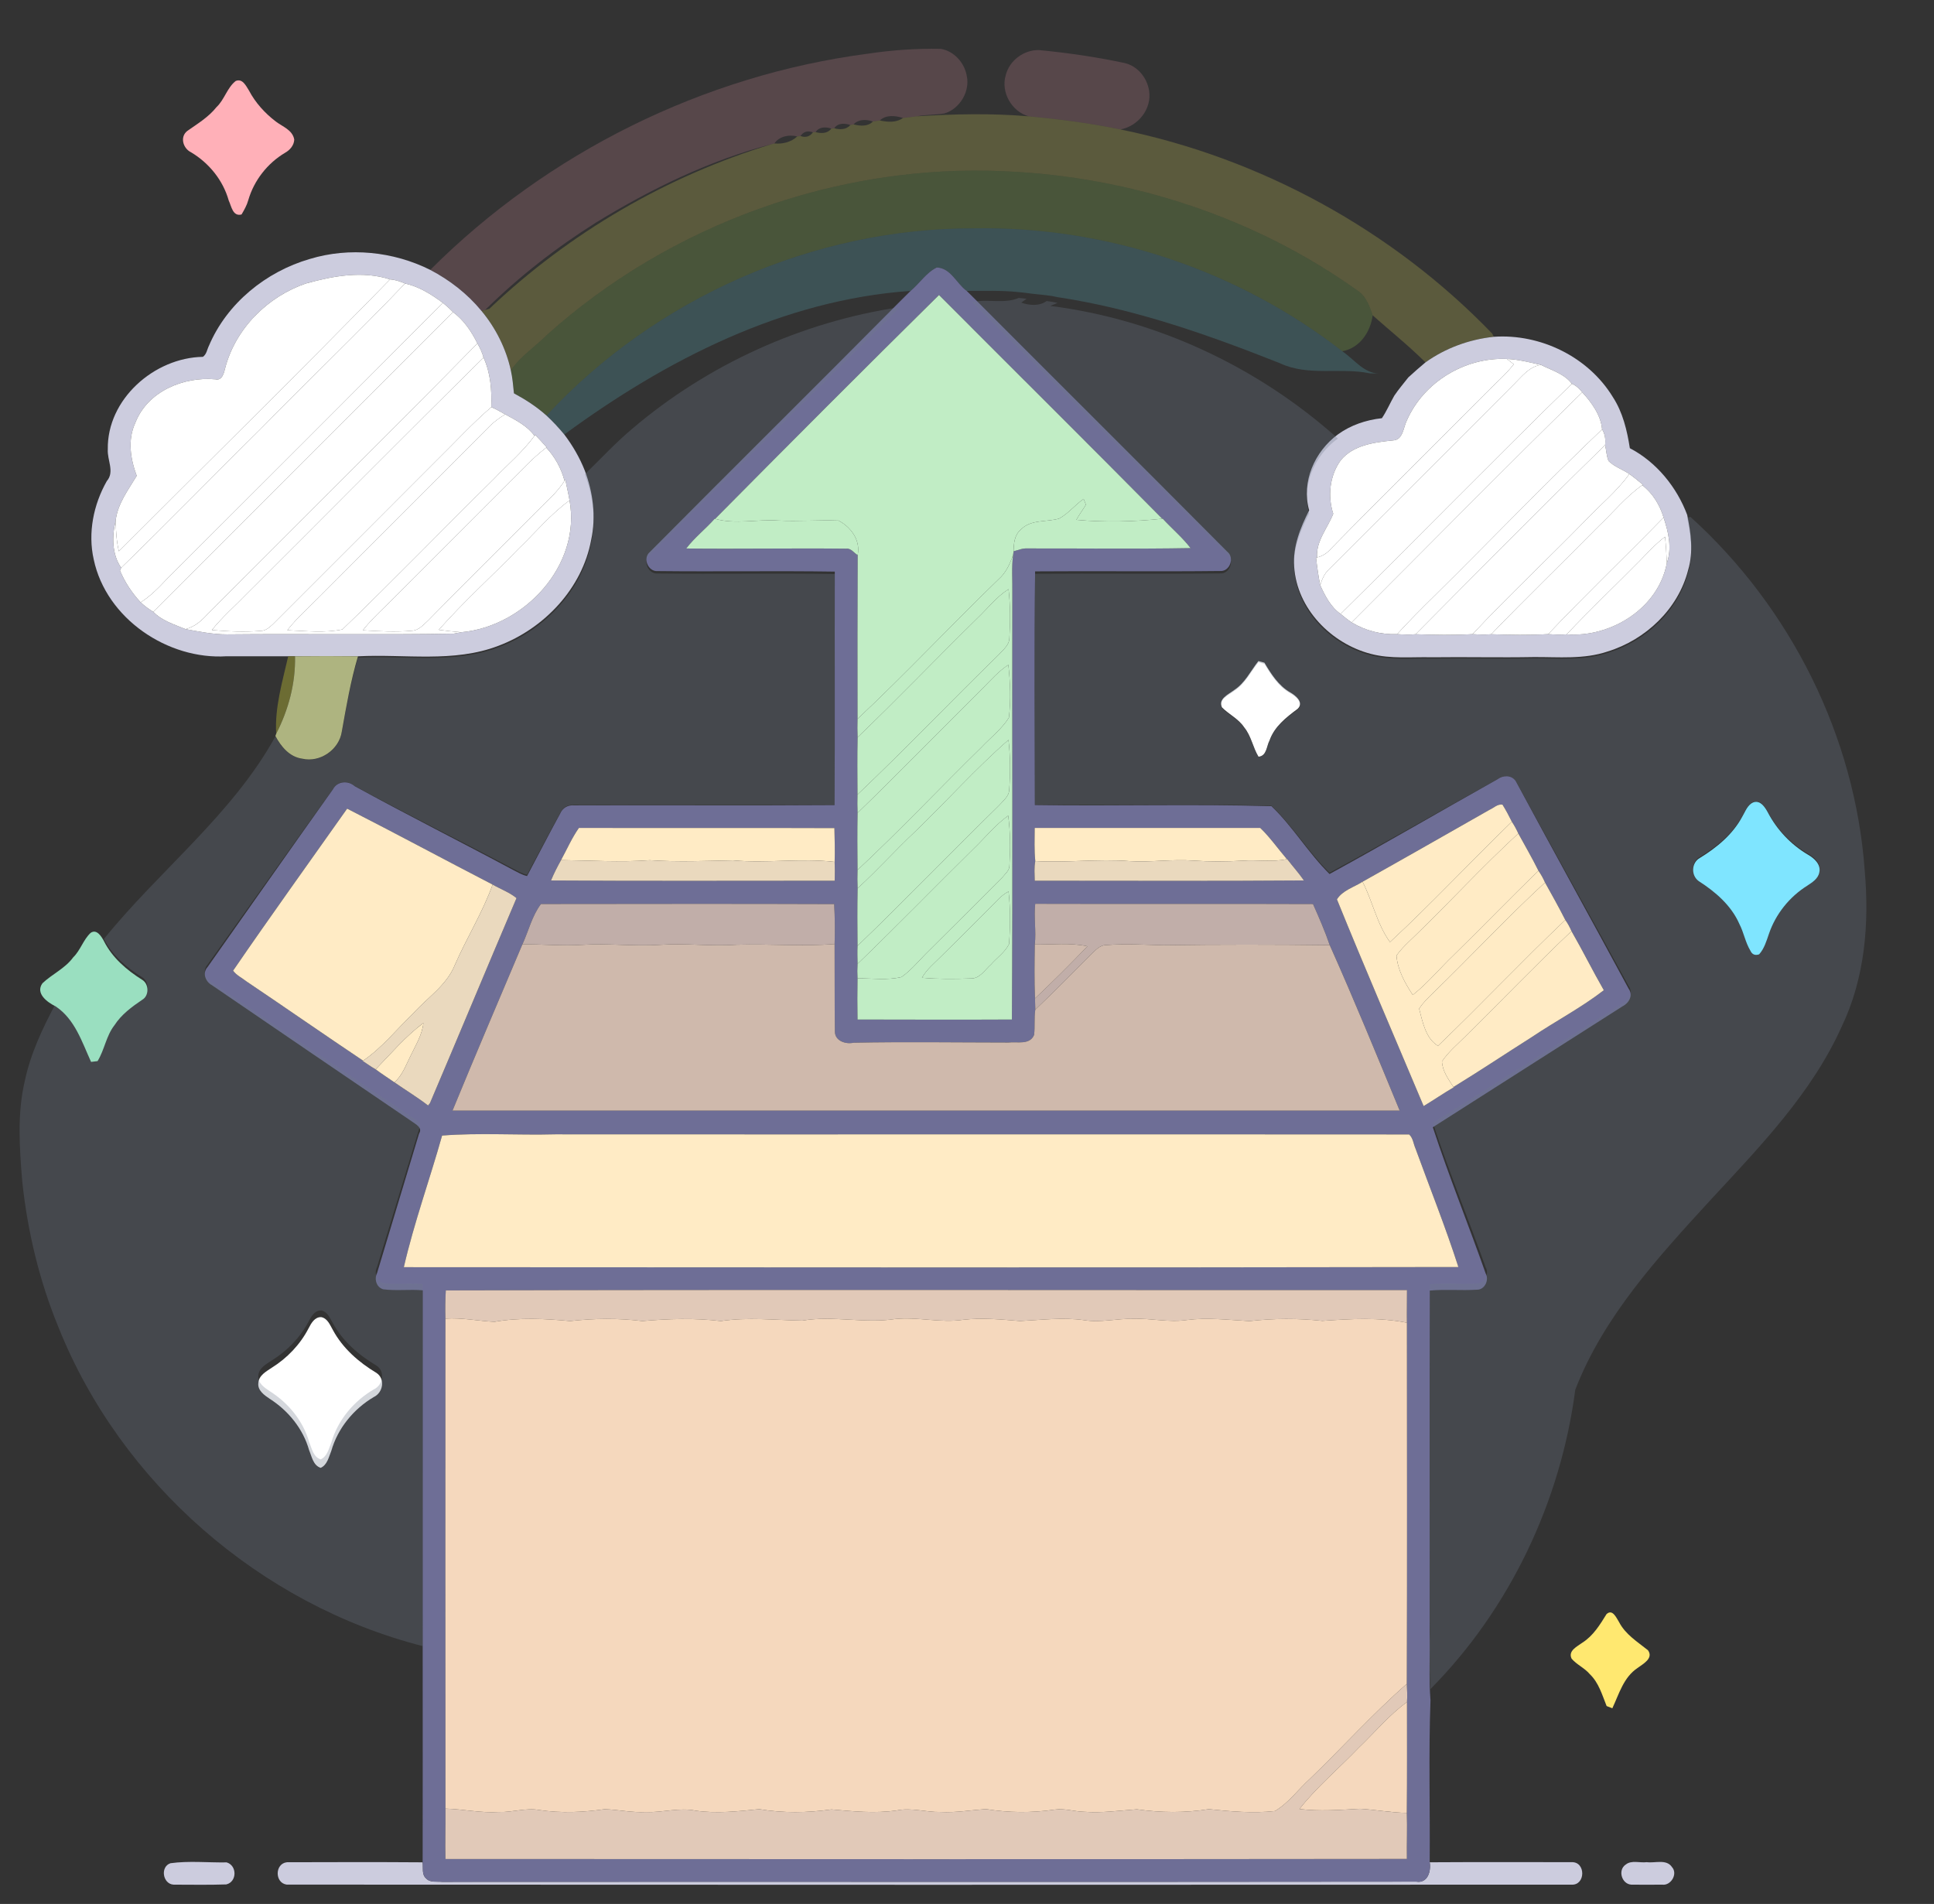 <?xml version="1.0" encoding="utf-8"?>
<!-- Generator: Adobe Illustrator 16.0.0, SVG Export Plug-In . SVG Version: 6.00 Build 0)  -->
<!DOCTYPE svg PUBLIC "-//W3C//DTD SVG 1.1//EN" "http://www.w3.org/Graphics/SVG/1.1/DTD/svg11.dtd">
<svg version="1.1" id="Layer_1" xmlns="http://www.w3.org/2000/svg" xmlns:xlink="http://www.w3.org/1999/xlink" x="0px" y="0px"
	 width="512px" height="504px" viewBox="0 0 512 504" enable-background="new 0 0 512 504" xml:space="preserve">
<rect x="0" y="0" width="512" height="504" fill="#333333" stroke="none"/>
<g opacity="0.3">
	<path fill="#AA7481" d="M229.83,14.2c6.37-0.95,12.81-1.4,19.25-1.27c3.42,0.57,6.19,3.6,6.82,6.97c1.02,4.18-1.74,8.9-5.87,10.13
		c-2.39,0.42-4.84,0.28-7.22,0.75c-1.26,0.14-2.51,0.29-3.76,0.45c-2.03-0.62-4.43-0.91-6.13,0.65c-0.46,0.08-1.38,0.22-1.84,0.29
		c-1.72-0.6-3.77-0.67-5.11,0.76l-0.84,0.16c-1.47-0.48-3.31-0.6-4.27,0.86l-0.78,0.09c-1.45-0.49-3.24-0.51-4.15,0.93l-0.73,0.06
		c-1.39-0.51-2.49-0.19-3.28,0.98l-0.87,0.11c-2.16-0.55-4.72-0.06-6.04,1.85l-0.65,0.17c-16.49,4.28-32.02,11.86-46.52,20.74
		c-10.57,6.66-20.51,14.38-29.4,23.17c-0.24,0.06-0.73,0.19-0.97,0.25c-3.71-4.51-8.41-8.16-13.57-10.86
		C144.93,40.4,186.29,19.88,229.83,14.2z"/>
	<path fill="#AA7481" d="M266.25,19.91c0.96-3.9,4.79-6.72,8.77-6.66c7.56,0.72,15.08,1.82,22.52,3.39
		c3.53,0.73,6.13,3.87,6.67,7.37c0.77,4.8-2.9,9.41-7.58,10.25c-8.02-1.67-16.15-2.72-24.31-3.47
		C267.82,29.54,264.91,24.41,266.25,19.91z"/>
</g>
<g>
	<path fill="#FFB0B8" d="M62.41,21.43c1.81-0.73,2.73,1.32,3.51,2.55c1.7,3.22,4.2,5.98,7.09,8.18c1.81,1.38,4.46,2.25,4.89,4.79
		c-0.07,1.55-1.16,2.79-2.46,3.51c-4.65,2.77-8.2,7.31-9.71,12.52c-0.37,1.35-1.08,2.59-1.78,3.79c-2.34,0.61-2.67-2.17-3.4-3.7
		c-1.5-5.35-5.22-9.93-9.97-12.76c-2.12-1.01-3.04-4.09-0.97-5.67c2.71-1.9,5.6-3.64,7.69-6.27C59.43,26.38,60.13,23.2,62.41,21.43z
		"/>
</g>
<g opacity="0.3">
	<path fill="#B7B453" d="M239.05,31.23c1.25-0.16,2.5-0.31,3.76-0.45c9.82-0.61,19.7-0.83,29.51,0.01
		c8.16,0.75,16.29,1.8,24.31,3.47c37.2,7.63,72.01,26.66,98.38,54.01l0.47,0.88c-6.5,0.69-12.79,2.97-18.11,6.78
		c-4.42-4.41-9.31-8.31-13.97-12.45c-0.79-2.27-1.62-4.71-3.58-6.24c-27.22-19.59-60.38-30.5-93.83-31.9
		c-44.01-2.06-88.48,13.92-121.23,43.36c-3.13,3.16-6.99,5.62-9.52,9.34c-1.27-5.77-4-11.21-7.77-15.74
		c0.24-0.06,0.73-0.19,0.97-0.25l1.1-0.31c21.13-20.05,46.94-35.15,74.82-43.6l0.65-0.17c2.13,0.21,4.46-0.35,6.04-1.85l0.87-0.11
		c1.39,0.48,2.48,0.15,3.28-0.98l0.73-0.06c1.45,0.41,3.17,0.4,4.15-0.93l0.78-0.09c1.47,0.43,3.19,0.39,4.27-0.86l0.84-0.16
		c1.72,0.42,3.76,0.64,5.11-0.76c0.46-0.07,1.38-0.21,1.84-0.29C234.97,32.33,237.24,32.52,239.05,31.23z"/>
</g>
<g opacity="0.3">
	<path fill="#7BA54A" d="M144.76,88.7c32.75-29.44,77.22-45.42,121.23-43.36c33.45,1.4,66.61,12.31,93.83,31.9
		c1.96,1.53,2.79,3.97,3.58,6.24c-0.6,4.43-3.41,8.65-8.05,9.5c-27.54-21.42-62.41-33.12-97.3-32.53
		c-42.51-0.18-84.54,18.41-113.37,49.56c-2.6-2.34-5.55-4.24-8.62-5.89c-0.2-2.04-0.38-4.08-0.82-6.08
		C137.77,94.32,141.63,91.86,144.76,88.7z"/>
</g>
<g opacity="0.3">
	<path fill="#559BA5" d="M144.68,110.01c28.83-31.15,70.86-49.74,113.37-49.56c34.89-0.59,69.76,11.11,97.3,32.53
		c3.14,2.11,5.64,5.8,9.73,5.91c-0.61-0.01-1.83-0.05-2.44-0.06c-7.85-1.63-16.26,0.85-23.72-2.65
		c-19.07-7.57-38.57-14.46-58.95-17.52c-0.96-0.23-1.93-0.39-2.9-0.5c-1.77-0.23-3.55-0.33-5.3-0.6c-0.7-0.1-1.39-0.17-2.08-0.23
		c-4.58-0.5-9.18-0.31-13.78-0.33c-2.69-1.96-4.24-6.09-7.91-6.19c-2.82,1.37-4.55,4.23-6.94,6.2
		c-33.74,2.34-64.82,18.29-91.67,38.01C147.92,113.26,146.37,111.56,144.68,110.01z"/>
</g>
<g>
	<g>
		<path fill="#CCCCDE" d="M82.02,68.55c10.49-3.18,22.11-1.99,31.88,2.89c5.16,2.7,9.86,6.35,13.57,10.86
			c3.77,4.53,6.5,9.97,7.77,15.74c0.44,2,0.62,4.04,0.82,6.08c3.07,1.65,6.02,3.55,8.62,5.89c1.69,1.55,3.24,3.25,4.71,5.01
			c2.22,2.93,4.08,6.14,5.43,9.56c2.2,5.81,3,12.2,1.69,18.31c-2.37,12.9-12.46,23.51-24.55,28.06c-11.88,4.56-24.8,2.13-37.19,2.78
			c-5.56-0.07-11.11-0.06-16.67,0c-0.45,0-1.35-0.01-1.8-0.01c-5.44,0-10.89-0.01-16.33,0c-15.52,0.98-31.85-9.95-35.16-25.64
			c-1.58-7.03-0.06-14.51,3.46-20.72c2.15-2.48,0.08-5.56,0.27-8.41c-0.24-13.26,12.32-24.28,25.17-24.49c1-0.68,1.1-1.95,1.61-2.95
			C60.08,80.29,70.41,71.91,82.02,68.55z M81.03,75.03c-10.15,3.44-18.69,11.95-21.42,22.41c-0.3,1.26-0.81,3.42-2.6,2.97
			c-8.45-0.76-17.92,3.18-21.17,11.47c-2.11,4.54-1.32,9.56,0.35,14.07c-2.25,3.78-5.08,7.41-5.58,11.93
			c-1.02,4.07-0.98,8.9,1.47,12.41l-0.32,0.74c1.3,3.11,3.19,5.95,5.48,8.42c1.02,0.97,2.17,1.8,3.37,2.53
			c2.26,2.35,5.55,3.33,8.5,4.56c3.62,0.65,7.26,1.4,10.96,1.39c20.01-0.2,40.03,0.15,60.02-0.19c0.51-0.09,1.53-0.28,2.04-0.38
			c16.65-1.51,31.8-17.71,28.65-34.9c-0.3-1.85-0.78-3.67-1.1-5.52l-0.23,0.33c-0.85-3.24-2.54-6.34-4.85-8.78l0.11-0.09
			c-0.97-1.12-1.99-2.2-3.02-3.27l-0.19,0.23c-1.91-2.63-4.97-4.17-7.77-5.68c-1.22-0.65-2.38-1.4-3.67-1.91
			c0.16-4.41-0.18-9.06-2.05-13.11c-0.35-1.32-0.94-2.58-1.62-3.75c-1.55-3.13-3.61-6.21-6.46-8.28c-0.84-0.88-1.75-1.71-2.71-2.46
			c-2.99-2.24-6.32-4.32-10-5.12c-1.27-0.54-2.58-0.99-3.96-1.09C96,71.61,88.21,73.04,81.03,75.03z"/>
	</g>
	<g>
		<path fill="#CCCCDE" d="M377.37,95.93c5.32-3.81,11.61-6.09,18.11-6.78c12.35-0.85,25.01,5.32,31.49,15.94
			c2.65,4.06,3.78,8.86,4.51,13.55c7.08,3.68,12.47,10.39,15.18,17.66c0.99,4.77,1.68,9.79,0.26,14.56
			c-2.62,10.34-11.24,18.48-21.3,21.59c-6.3,2.14-13.04,1.44-19.56,1.48c-9.01,0.17-18.03-0.06-27.04,0.06
			c-5.36-0.13-10.81,0.49-16.06-0.89c-10.54-2.7-19.68-12.02-20.35-23.16c-0.38-5.28,1.65-10.25,3.97-14.85
			c-2.11-7.54,1.45-15.58,7.6-20.09c3.42-2.48,7.48-3.84,11.66-4.3c1.27-1.88,2.15-3.99,3.28-5.96c1.13-1.68,2.46-3.22,3.71-4.83
			C374.3,98.54,375.83,97.23,377.37,95.93z M372.45,111.28c-0.96,1.86-0.97,5.2-3.69,5.31c-4.91,0.5-10.56,1.2-13.87,5.33
			c-2.88,4.05-3.45,9.39-1.93,14.08c-1.47,3.8-4.58,7.15-4.29,11.55l-0.26,0.09c0.27,2.43,0.61,4.85,1.09,7.25
			c1.28,2.83,2.79,5.79,5.4,7.62c0.94,0.78,1.89,1.56,2.92,2.24c3.59,2.2,7.85,3.28,12.05,3.12c1.62,0.09,3.26,0.19,4.89,0.02
			c5.02,0.19,10.06,0.26,15.08-0.02c1.63,0.09,3.29,0.19,4.94,0.02c5.01,0.18,10.06,0.27,15.08-0.03c1.62,0.11,3.25,0.2,4.88,0.06
			c11.72,0.9,24.28-6.9,26.53-18.84c1.42-3.98,0.44-8.22-0.86-12.09c-0.98-3.29-2.9-6.47-5.67-8.55l0.17-0.15
			c-1.16-0.98-2.33-1.94-3.56-2.81c-1.79-1.22-3.97-1.9-5.51-3.45c-0.56-1.34-0.58-2.83-0.91-4.22c0.16-1.43,0-2.93-0.8-4.15
			c-0.28-3.69-2.78-7.12-5.25-9.82c-0.76-0.93-1.63-1.79-2.75-2.25c-1.97-2.63-5.38-3.58-8.2-5.01c-2.97-0.65-5.94-1.44-8.99-1.56
			C387.84,94.53,376.94,101.11,372.45,111.28z"/>
	</g>
	<path fill="#CCCCDE" d="M45.13,493.22c4.84-0.68,9.93-0.14,14.87-0.22c2.81,0.81,2.77,5.17-0.1,5.83
		c-4.65,0.16-9.31,0.06-13.97,0.06C43.06,498.69,42.36,494.14,45.13,493.22z"/>
	<path fill="#CCCCDE" d="M75.9,498.88c-3.21-0.45-3.17-5.57,0.06-5.92c11.98-0.03,23.96-0.07,35.93,0.02
		c0.19,1.4-0.31,3.22,0.93,4.27c1.07,1.17,2.78,0.75,4.19,0.9c85.98-0.06,171.96,0.05,257.94-0.06c3.02,0.51,3.94-2.79,3.54-5.12
		c12.54-0.08,25.08-0.03,37.62-0.03c3.74-0.1,3.67,6.17-0.08,5.95C302.65,498.94,189.28,498.95,75.9,498.88z"/>
	<path fill="#CCCCDE" d="M430.38,493.58c1.54-1.25,3.77-0.4,5.6-0.64c2.19,0.3,5.19-0.9,6.66,1.31c1.61,1.78-0.29,4.97-2.6,4.64
		c-2.74,0.02-5.47,0.03-8.19,0C429.31,498.71,428.23,495.02,430.38,493.58z"/>
</g>
<g>
	<g>
		<path fill="#6E6E96" d="M241.06,77.01c2.39-1.97,4.12-4.83,6.94-6.2c3.67,0.1,5.22,4.23,7.91,6.19c0.48,0.48,0.97,0.97,1.47,1.45
			c22.48,22.54,45.06,44.98,67.49,67.56c2.05,1.55,0.74,5.34-1.87,5.14c-16.32,0.19-32.65-0.03-48.97,0.1
			c-0.27,20.61-0.12,41.24-0.07,61.85c20.87,0.33,41.81-0.31,62.65,0.31c5.64,5.39,9.77,12.41,15.37,17.95
			c14.91-8.16,29.58-16.75,44.42-25.05c1.45-1.11,3.67-1.23,4.83,0.38c9.9,18.36,20.03,36.67,29.94,55.05
			c1.28,1.77,0.04,3.83-1.68,4.68c-16.73,10.66-33.45,21.32-50.17,31.98c4.27,13.02,9.43,25.76,13.99,38.7
			c0.98,1.71-0.23,4.33-2.3,4.3c-4.16,0.27-8.33-0.16-12.48,0.23c-0.13,30.13,0,60.26-0.06,90.39c0.14,6.03-0.24,12.07,0.23,18.08
			c-0.52,14.24-0.09,28.59-0.21,42.87c0.4,2.33-0.52,5.63-3.54,5.12c-85.98,0.11-171.96,0-257.94,0.06
			c-1.41-0.15-3.12,0.27-4.19-0.9c-1.24-1.05-0.74-2.87-0.93-4.27c0.03-18.13,0.02-36.25,0.01-54.38c0.02-32.35,0-64.7,0.01-97.04
			c-3.48-0.3-7.01,0.19-10.47-0.27c-1.81-0.53-2.42-2.72-1.61-4.31c3.69-12.31,7.39-24.62,11.11-36.91c1.02-1.58-0.9-2.46-1.89-3.2
			c-17.68-11.99-35.31-24.05-52.96-36.09c-1.71-0.92-2.57-3.23-1.15-4.78c11.08-15.69,22.07-31.43,33.21-47.07
			c1.1-2.16,4.03-2.38,5.75-0.82c13.83,7.58,27.94,14.66,41.84,22.12c1.23,0.63,2.43,1.36,3.79,1.67
			c2.93-5.53,5.79-11.09,8.79-16.58c0.61-1.46,2.06-2.27,3.62-2.13c23-0.09,46,0.08,69-0.08c0.12-20.6,0-41.2,0.06-61.8
			c-15.61-0.24-31.24,0.04-46.85-0.14c-2.58,0.23-4.09-3.39-2.11-5.05c22-22.18,44.22-44.14,66.21-66.33
			C239.19,78.87,240.12,77.93,241.06,77.01z M189.32,137.35l-0.12-0.03c-2.41,2.72-5.34,4.99-7.53,7.87
			c14.11,0.16,28.22-0.11,42.33,0.05c1.3-0.17,2.06,1.13,3.06,1.7c-0.07,14.46-0.06,28.92-0.04,43.37
			c-0.06,1.62-0.04,3.24,0.02,4.86c-0.11,5.05-0.06,10.11-0.03,15.16c-0.05,1.62-0.04,3.24,0.02,4.86
			c-0.09,5.03-0.06,10.07-0.01,15.11c-0.06,1.61-0.04,3.22,0.02,4.84c-0.1,5.07-0.07,10.16-0.02,15.24
			c-0.07,1.59-0.03,3.18,0.01,4.77c-0.08,1.28-0.08,2.55-0.01,3.83c-0.06,3.63-0.07,7.27,0,10.9c13.62,0.02,27.25,0.07,40.87,0
			c0.23-37.61,0.04-75.22,0.11-112.83c0.07-3.4-0.25-6.83,0.22-10.21l0.11-0.91c1.2-0.3,2.37-0.84,3.65-0.75
			c14.4-0.03,28.81,0.17,43.21-0.09c-2.19-2.84-4.95-5.15-7.37-7.78l-0.12,0.01c-19.61-19.84-39.43-39.47-59.11-59.23
			C228.71,97.71,208.97,117.5,189.32,137.35z M394.32,214.37c-11.19,6.36-22.37,12.75-33.61,19.04c-2.29,1.47-5.25,2.25-6.77,4.66
			c7.43,18.32,15.28,36.49,22.95,54.72c2.67-1.61,5.25-3.38,7.95-4.96l-0.06-0.08c7-4.29,13.82-8.84,20.75-13.23
			c6.28-4.22,13.12-7.79,19.06-12.4c-2.96-5.15-5.59-10.48-8.56-15.63c-0.43-1.05-0.99-2.05-1.64-2.97
			c-1.7-3.35-3.54-6.63-5.37-9.91c-0.46-1.09-1.06-2.14-1.73-3.1c-1.66-3.35-3.55-6.6-5.34-9.88c-0.49-1.09-1.06-2.13-1.71-3.11
			c-0.76-1.55-1.58-3.07-2.48-4.53C396.43,212.79,395.44,213.88,394.32,214.37z M61.71,256.95c0.91,1.24,2.36,1.91,3.54,2.84
			c10.33,6.95,20.54,14.07,30.88,20.99l-0.08,0.08c1.12,0.74,2.22,1.55,3.41,2.21c1.6,1.21,3.3,2.28,4.95,3.43
			c2.96,2.07,6.06,3.93,8.92,6.14l0.5-0.63c7.69-18.06,15.22-36.2,22.91-54.27c-1.87-1.53-4.23-2.38-6.33-3.58
			c-12.86-6.65-25.62-13.53-38.51-20.1C81.82,228.34,71.59,242.53,61.71,256.95z M153.26,219.16c-1.87,2.66-3.17,5.67-4.73,8.52
			c-0.97,1.75-1.89,3.54-2.66,5.4c25.04,0.17,50.07,0.05,75.1,0.06c0.06-1.67,0.06-3.33-0.01-4.99c0.11-2.98,0-5.97-0.06-8.94
			C198.35,219.12,175.81,219.22,153.26,219.16z M273.92,219.17c-0.01,2.92-0.14,5.86,0.16,8.77c-0.34,1.7-0.18,3.46-0.15,5.2
			c23.75-0.01,47.51,0.12,71.26-0.07c-1.36-1.98-2.98-3.75-4.43-5.66l-0.08,0.01c-2.35-2.74-4.44-5.74-7.04-8.25
			C313.73,219.18,293.83,219.18,273.92,219.17z M143.22,239.3c-2.36,3.09-3.29,7.16-4.93,10.7c-6.19,14.65-12.45,29.28-18.49,43.99
			c83.59-0.01,167.17-0.01,250.75,0.01c-6.05-14.64-12.07-29.38-18.52-43.81c-1.27-3.71-2.84-7.3-4.43-10.88
			c-24.51-0.1-49.03,0.02-73.54-0.06c-0.4,3.58,0.29,7.18-0.11,10.77c-0.08,4.76-0.14,9.52,0.05,14.28
			c0.02,0.74,0.06,2.23,0.08,2.97c-0.34,2.21-0.04,4.46-0.32,6.69c-1.15,2.75-4.47,1.72-6.78,2.01
			c-13.66-0.01-27.35-0.22-41.01,0.05c-2.03,0.46-4.87-0.43-4.94-2.87c-0.11-7.75-0.03-15.5-0.08-23.25
			c0.12-3.53,0.08-7.06-0.11-10.58C194.97,239.22,169.09,239.28,143.22,239.3z M117.04,300.6c-3.27,11.64-7.42,23.06-10.13,34.84
			c93.06,0.05,186.12,0.13,279.18-0.04c-3.41-10.59-7.55-20.93-11.36-31.38c-0.55-1.24-0.63-2.76-1.68-3.72
			c-75.35-0.06-150.7,0.02-226.05-0.03C137.03,300.54,126.93,299.82,117.04,300.6z M118.02,341.58c-0.15,2.48-0.16,4.98-0.1,7.47
			c-0.02,43.22-0.02,86.5,0.01,129.72c0.04,4.44-0.1,8.89,0,13.33c84.84,0.04,169.69,0.08,254.52-0.02
			c-0.07-4.07,0.13-8.13-0.02-12.19c0.1-9.78,0.05-19.56,0.05-29.34c0.12-1.6,0.04-3.22-0.05-4.81c0.11-31.87,0.05-63.73,0.03-95.6
			c-0.05-2.88,0.04-5.76,0.02-8.64C287.66,341.53,202.83,341.36,118.02,341.58z"/>
	</g>
</g>
<g>
	<path fill="#FFFFFF" d="M81.03,75.03c7.18-1.99,14.97-3.42,22.23-1.07c-23.66,24.25-47.85,48-71.79,71.97
		c-0.63-2.63-0.78-5.35-0.86-8.05c0.5-4.52,3.33-8.15,5.58-11.93c-1.67-4.51-2.46-9.53-0.35-14.07
		c3.25-8.29,12.72-12.23,21.17-11.47c1.79,0.45,2.3-1.71,2.6-2.97C62.34,86.98,70.88,78.47,81.03,75.03z"/>
	<path fill="#FFFFFF" d="M107.22,75.05c3.68,0.8,7.01,2.88,10,5.12c-24.25,24.41-48.61,48.72-72.96,73.02
		c-2.15,2.29-4.35,4.57-7.02,6.26c-2.29-2.47-4.18-5.31-5.48-8.42l0.32-0.74c12.4-12,24.4-24.41,36.69-36.51
		C81.48,100.77,94.67,88.22,107.22,75.05z"/>
	<path fill="#FFFFFF" d="M40.61,161.98c26.4-26.49,52.84-52.94,79.32-79.35c2.85,2.07,4.91,5.15,6.46,8.28
		c-23.68,24.12-47.81,47.81-71.6,71.83c-1.56,1.71-3.38,3.24-5.68,3.8C46.16,165.31,42.87,164.33,40.61,161.98z"/>
	<path fill="#FFFFFF" d="M65.25,157.27c20.95-20.85,41.71-41.88,62.76-62.61c1.87,4.05,2.21,8.7,2.05,13.11
		c-5.06,4.35-9.56,9.3-14.33,13.96c-14.47,14.53-29,29-43.49,43.51c-0.92,0.84-1.93,1.78-3.27,1.76c-4.28,0.36-8.6,0.15-12.88-0.22
		C58.84,163.33,62.2,160.44,65.25,157.27z"/>
	<path fill="#FFFFFF" d="M372.45,111.28c4.49-10.17,15.39-16.75,26.49-16.26c0.45,0.35,1.35,1.05,1.8,1.4
		c-2.2,2.85-4.98,5.16-7.47,7.73c-13.63,13.76-27.45,27.32-40.98,41.17c-0.97,1.09-2.18,1.93-3.62,2.23
		c-0.29-4.4,2.82-7.75,4.29-11.55c-1.52-4.69-0.95-10.03,1.93-14.08c3.31-4.13,8.96-4.83,13.87-5.33
		C371.48,116.48,371.49,113.14,372.45,111.28z"/>
	<path fill="#FFFFFF" d="M400.76,101.76c2.11-2.07,4.04-4.7,7.17-5.18c2.82,1.43,6.23,2.38,8.2,5.01
		c-20.64,20.07-40.73,40.7-61.23,60.92c-2.61-1.83-4.12-4.79-5.4-7.62c0.49-1.51,1.1-3.03,2.28-4.14
		C368.09,134.4,384.48,118.13,400.76,101.76z"/>
	<path fill="#FFFFFF" d="M357.82,164.75c20.35-20.31,40.51-40.82,61.06-60.91c2.47,2.7,4.97,6.13,5.25,9.82
		c-15.1,14.37-29.55,29.43-44.38,44.08c-3.36,3.31-6.71,6.63-9.88,10.13C365.67,168.03,361.41,166.95,357.82,164.75z"/>
	<path fill="#FFFFFF" d="M129.73,112.71c1.2-1.17,2.58-2.15,4-3.03c2.8,1.51,5.86,3.05,7.77,5.68c-3.09,4.25-7.16,7.63-10.76,11.42
		c-13.42,13.22-26.53,26.79-40.09,39.84c-4.78,0.99-9.75,0.4-14.59,0.21c2.58-3.31,5.76-6.07,8.69-9.04
		C99.71,142.73,114.8,127.8,129.73,112.71z"/>
	<path fill="#FFFFFF" d="M374.76,167.89c16.66-16.76,33.27-33.58,50.17-50.08c0.33,1.39,0.35,2.88,0.91,4.22
		c1.54,1.55,3.72,2.23,5.51,3.45c-3.31,4.61-7.76,8.19-11.63,12.29c-9.87,10.12-20.22,19.78-29.88,30.1
		C384.82,168.15,379.78,168.08,374.76,167.89z"/>
	<path fill="#FFFFFF" d="M139.23,123.27c1.69-1.71,3.48-3.3,5.37-4.78c2.31,2.44,4,5.54,4.85,8.78c-1.94,3.08-4.71,5.45-7.25,8
		c-9.61,9.7-19.37,19.25-28.9,29.03c-1.24,1.11-2.47,2.59-4.27,2.67c-4.31,0.38-8.66,0.15-12.97-0.13c1.88-2.4,4.09-4.51,6.26-6.63
		C114.62,147.88,126.94,135.6,139.23,123.27z"/>
	<path fill="#FFFFFF" d="M423.26,139.25c3.83-3.61,7.16-7.76,11.48-10.81c2.77,2.08,4.69,5.26,5.67,8.55
		c-10.11,10.36-20.59,20.36-30.55,30.87c-5.02,0.3-10.07,0.21-15.08,0.03C404.11,158.19,413.82,148.85,423.26,139.25z"/>
	<path fill="#FFFFFF" d="M137.25,145.29c4.49-4.29,8.48-9.16,13.53-12.83c3.15,17.19-12,33.39-28.65,34.9
		c-2-0.16-3.99-0.36-5.97-0.64C122.8,159.22,130.28,152.49,137.25,145.29z"/>
	<path fill="#FFFFFF" d="M434.26,148.29c2.1-2.15,4.13-4.39,6.54-6.21c0.25,2.32,0.37,4.66,0.47,7
		c-2.25,11.94-14.81,19.74-26.53,18.84C421.09,161.23,427.77,154.86,434.26,148.29z"/>
	<path fill="#FFFFFF" d="M333.15,174.99c0.4,0.11,1.19,0.33,1.59,0.44c1.78,2.99,3.71,6.06,6.81,7.85c1.45,0.81,3.76,2.69,1.96,4.38
		c-3.01,2.23-6.15,4.68-7.43,8.37c-0.81,1.51-0.72,4.09-2.91,4.28c-1.5-2.49-1.91-5.5-3.79-7.78c-1.49-2.25-4.01-3.4-5.87-5.26
		c-1.11-2.3,1.76-3.47,3.21-4.6C329.62,180.8,331.08,177.6,333.15,174.99z"/>
	<path fill="#FFFFFF" d="M81.7,351.61c0.69-1.33,1.6-3.01,3.35-2.95c1.69,0.35,2.3,2.07,3.06,3.38c2.6,4.86,6.88,8.59,11.56,11.39
		c2.38,1.6,1.74,5.23-0.73,6.39c-5.33,3.15-9.52,8.25-11.23,14.24c-0.66,1.61-1.06,3.71-2.81,4.5c-2.01-0.65-2.35-2.99-3.07-4.68
		c-1.57-5.61-5.47-10.42-10.34-13.54c-1.45-0.98-3.34-2.23-3.1-4.25c0.14-2.02,2.07-3.03,3.55-4.03
		C76.03,359.51,79.48,355.9,81.7,351.61z"/>
</g>
<g>
	<path fill="#FFFFFF" d="M103.26,73.96c1.38,0.1,2.69,0.55,3.96,1.09c-12.55,13.17-25.74,25.72-38.45,38.73
		c-12.29,12.1-24.29,24.51-36.69,36.51c-2.45-3.51-2.49-8.34-1.47-12.41c0.08,2.7,0.23,5.42,0.86,8.05
		C55.41,121.96,79.6,98.21,103.26,73.96z"/>
	<path fill="#FFFFFF" d="M117.22,80.17c0.96,0.75,1.87,1.58,2.71,2.46c-26.48,26.41-52.92,52.86-79.32,79.35
		c-1.2-0.73-2.35-1.56-3.37-2.53c2.67-1.69,4.87-3.97,7.02-6.26C68.61,128.89,92.97,104.58,117.22,80.17z"/>
	<path fill="#FFFFFF" d="M126.39,90.91c0.68,1.17,1.27,2.43,1.62,3.75c-21.05,20.73-41.81,41.76-62.76,62.61
		c-3.05,3.17-6.41,6.06-9.16,9.51c4.28,0.37,8.6,0.58,12.88,0.22c1.34,0.02,2.35-0.92,3.27-1.76
		c14.49-14.51,29.02-28.98,43.49-43.51c4.77-4.66,9.27-9.61,14.33-13.96c1.29,0.51,2.45,1.26,3.67,1.91c-1.42,0.88-2.8,1.86-4,3.03
		c-14.93,15.09-30.02,30.02-44.98,45.08c-2.93,2.97-6.11,5.73-8.69,9.04c4.84,0.19,9.81,0.78,14.59-0.21
		c13.56-13.05,26.67-26.62,40.09-39.84c3.6-3.79,7.67-7.17,10.76-11.42l0.19-0.23c1.03,1.07,2.05,2.15,3.02,3.27l-0.11,0.09
		c-1.89,1.48-3.68,3.07-5.37,4.78c-12.29,12.33-24.61,24.61-36.91,36.94c-2.17,2.12-4.38,4.23-6.26,6.63
		c4.31,0.28,8.66,0.51,12.97,0.13c1.8-0.08,3.03-1.56,4.27-2.67c9.53-9.78,19.29-19.33,28.9-29.03c2.54-2.55,5.31-4.92,7.25-8
		l0.23-0.33c0.32,1.85,0.8,3.67,1.1,5.52c-5.05,3.67-9.04,8.54-13.53,12.83c-6.97,7.2-14.45,13.93-21.09,21.43
		c1.98,0.28,3.97,0.48,5.97,0.64c-0.51,0.1-1.53,0.29-2.04,0.38c-19.99,0.34-40.01-0.01-60.02,0.19c-3.7,0.01-7.34-0.74-10.96-1.39
		c2.3-0.56,4.12-2.09,5.68-3.8C78.58,138.72,102.71,115.03,126.39,90.91z"/>
	<path fill="#FFFFFF" d="M398.94,95.02c3.05,0.12,6.02,0.91,8.99,1.56c-3.13,0.48-5.06,3.11-7.17,5.18
		c-16.28,16.37-32.67,32.64-48.98,48.99c-1.18,1.11-1.79,2.63-2.28,4.14c-0.48-2.4-0.82-4.82-1.09-7.25l0.26-0.09
		c1.44-0.3,2.65-1.14,3.62-2.23c13.53-13.85,27.35-27.41,40.98-41.17c2.49-2.57,5.27-4.88,7.47-7.73
		C400.29,96.07,399.39,95.37,398.94,95.02z"/>
	<path fill="#FFFFFF" d="M354.9,162.51c20.5-20.22,40.59-40.85,61.23-60.92c1.12,0.46,1.99,1.32,2.75,2.25
		c-20.55,20.09-40.71,40.6-61.06,60.91C356.79,164.07,355.84,163.29,354.9,162.51z"/>
	<path fill="#FFFFFF" d="M379.75,157.74c14.83-14.65,29.28-29.71,44.38-44.08c0.8,1.22,0.96,2.72,0.8,4.15
		c-16.9,16.5-33.51,33.32-50.17,50.08c-1.63,0.17-3.27,0.07-4.89-0.02C373.04,164.37,376.39,161.05,379.75,157.74z"/>
	<path fill="#FFFFFF" d="M431.35,125.48c1.23,0.87,2.4,1.83,3.56,2.81l-0.17,0.15c-4.32,3.05-7.65,7.2-11.48,10.81
		c-9.44,9.6-19.15,18.94-28.48,28.64c-1.65,0.17-3.31,0.07-4.94-0.02c9.66-10.32,20.01-19.98,29.88-30.1
		C423.59,133.67,428.04,130.09,431.35,125.48z"/>
	<path fill="#FFFFFF" d="M440.41,136.99c1.3,3.87,2.28,8.11,0.86,12.09c-0.1-2.34-0.22-4.68-0.47-7c-2.41,1.82-4.44,4.06-6.54,6.21
		c-6.49,6.57-13.17,12.94-19.52,19.63c-1.63,0.14-3.26,0.05-4.88-0.06C419.82,157.35,430.3,147.35,440.41,136.99z"/>
</g>
<g opacity="0.3">
	<g>
		<path fill="#707A8B" d="M269.69,78.87c0.69,0.06,1.38,0.128,2.08,0.227c-0.36,0.247-1.07,0.75-1.42,1.008
			c2.13,0.761,4.79,0.988,6.72-0.415c0.97,0.109,1.94,0.267,2.9,0.494c-0.48,0.208-1.45,0.603-1.93,0.8
			c28.22,3.546,55.1,16.249,76.14,35.097c-6.15,4.455-9.71,12.397-7.6,19.845c-2.32,4.544-4.35,9.454-3.97,14.669
			c0.67,11.004,9.81,20.211,20.35,22.878c5.25,1.363,10.7,0.75,16.06,0.879c9.01-0.119,18.03,0.108,27.04-0.059
			c6.52-0.04,13.26,0.651,19.56-1.462c10.06-3.072,18.68-11.113,21.3-21.327c1.42-4.712,0.73-9.671-0.26-14.383l0.84-0.306
			c26.61,24.053,43.67,58.222,46.17,93.823c1.22,13.908,0.02,28.36-6.11,41.123c-7.91,17.623-21.61,31.719-34.61,45.766
			c-13.96,15.212-28.39,30.889-35.92,50.349c-3.85,29.487-17.25,57.956-38.33,79.224c-0.47-5.937-0.09-11.903-0.23-17.86
			c0.06-29.763-0.07-59.526,0.06-89.289c4.15-0.385,8.32,0.04,12.48-0.228c2.07,0.03,3.28-2.558,2.3-4.247
			c-4.56-12.783-9.72-25.368-13.99-38.229c16.72-10.53,33.44-21.06,50.17-31.59c1.72-0.84,2.96-2.875,1.68-4.623
			c-9.91-18.156-20.04-36.244-29.94-54.38c-1.16-1.59-3.38-1.472-4.83-0.375c-14.84,8.199-29.51,16.685-44.42,24.745
			c-5.6-5.473-9.73-12.407-15.37-17.731c-20.84-0.613-41.78,0.02-62.65-0.307c-0.05-20.358-0.2-40.738,0.07-61.097
			c16.32-0.128,32.65,0.089,48.97-0.099c2.61,0.198,3.92-3.546,1.87-5.078c-22.43-22.305-45.01-44.471-67.49-66.737
			C261.45,79.038,265.78,80.529,269.69,78.87z M333.15,175.341c-2.07,2.578-3.53,5.739-6.43,7.586
			c-1.45,1.116-4.32,2.272-3.21,4.544c1.86,1.837,4.38,2.973,5.87,5.196c1.88,2.252,2.29,5.226,3.79,7.686
			c2.19-0.188,2.1-2.736,2.91-4.229c1.28-3.645,4.42-6.065,7.43-8.268c1.8-1.669-0.51-3.527-1.96-4.327
			c-3.1-1.768-5.03-4.801-6.81-7.754C334.34,175.667,333.55,175.449,333.15,175.341z M464.32,212.235
			c-1.69,0.583-2.24,2.42-3.08,3.794c-2.51,4.642-6.73,8.08-11.21,10.787c-2.26,1.225-2.4,4.574-0.33,6.055
			c4.43,2.806,8.63,6.362,10.78,11.222c1.18,2.252,1.58,4.821,2.92,6.994c0.46,0.998,1.24,1.304,2.31,0.939
			c1.36-1.501,1.94-3.497,2.59-5.354c1.78-5.176,5.44-9.681,10.13-12.585c1.32-0.869,2.89-1.808,3.21-3.497
			c0.47-2.094-1.38-3.704-3.03-4.633c-4.5-2.618-8.22-6.52-10.63-11.093C467.25,213.56,466.1,211.752,464.32,212.235z"/>
	</g>
	<g>
		<path fill="#707A8B" d="M167.43,113.454c19.93-16.961,44.8-28.271,70.82-32.153c-21.99,21.919-44.21,43.612-66.21,65.522
			c-1.98,1.64-0.47,5.215,2.11,4.988c15.61,0.178,31.24-0.099,46.85,0.139c-0.06,20.349,0.06,40.698-0.06,61.047
			c-23,0.158-46-0.01-69,0.079c-1.56-0.138-3.01,0.662-3.62,2.104c-3,5.423-5.86,10.916-8.79,16.378
			c-1.36-0.307-2.56-1.027-3.79-1.65c-13.9-7.369-28.01-14.363-41.84-21.851c-1.72-1.541-4.65-1.324-5.75,0.81
			c-11.14,15.449-22.13,30.998-33.21,46.497c-1.42,1.531-0.56,3.813,1.15,4.722c17.65,11.894,35.28,23.807,52.96,35.651
			c0.99,0.731,2.91,1.601,1.89,3.161c-3.72,12.141-7.42,24.301-11.11,36.461c-0.81,1.57-0.2,3.733,1.61,4.257
			c3.46,0.455,6.99-0.03,10.47,0.267c-0.01,31.946,0.01,63.902-0.01,95.858c-43.15-11.024-79.93-43.316-96.34-84.202
			c-5.13-12.407-8.29-25.584-9.68-38.9c-0.72-8.802-1.36-17.791,0.68-26.473c1.52-7.251,4.72-14.008,8.19-20.517
			c5.11,3.398,6.94,9.285,9.36,14.511c0.43-0.059,1.29-0.158,1.72-0.207c1.85-2.964,2.27-6.619,4.48-9.395
			c1.84-2.815,4.59-4.801,7.35-6.648c1.87-1.057,1.8-4.168-0.03-5.226c-4.1-2.549-7.92-5.779-10.12-10.125
			c14.7-18.195,33.99-32.914,45.4-53.619c1.49,2.766,3.74,5.482,7.09,5.927c4.73,1.096,9.79-2.361,10.49-7.093
			c1.19-6.599,2.34-13.227,4.28-19.678c12.39-0.642,25.31,1.758,37.19-2.746c12.09-4.495,22.18-14.976,24.55-27.718
			c1.31-6.036,0.51-12.348-1.69-18.087C159.01,121.504,162.95,117.197,167.43,113.454z M81.7,349.81
			c-2.22,4.238-5.67,7.804-9.76,10.323c-1.48,0.988-3.41,1.985-3.55,3.981c-0.24,1.995,1.65,3.23,3.1,4.198
			c4.87,3.083,8.77,7.834,10.34,13.375c0.72,1.669,1.06,3.981,3.07,4.623c1.75-0.78,2.15-2.855,2.81-4.445
			c1.71-5.917,5.9-10.955,11.23-14.067c2.47-1.146,3.11-4.731,0.73-6.312c-4.68-2.766-8.96-6.451-11.56-11.251
			c-0.76-1.294-1.37-2.993-3.06-3.339C83.3,346.836,82.39,348.496,81.7,349.81z"/>
	</g>
</g>
<g>
	<path fill="#C1EDC5" d="M189.32,137.35c19.65-19.85,39.39-39.64,59.27-59.26c19.68,19.76,39.5,39.39,59.11,59.23
		c-7.54,0.79-15.2,0.98-22.75,0.29c0.75-1.4,1.73-2.66,2.53-4.02c-0.15-0.38-0.45-1.14-0.6-1.52c-2.29,1.58-4.04,3.88-6.5,5.21
		c-3.37,0.98-7.5,0.14-10.15,2.93c-1.69,1.4-1.85,3.69-1.9,5.72l-0.11,0.91c-0.84,2.4-1.91,4.81-3.87,6.51
		c-12.59,12.18-24.56,24.99-37.33,36.96c-0.02-14.45-0.03-28.91,0.04-43.37c0.79-3.91-1.73-7.38-5.06-9.13
		c-5.32-0.19-10.65,0.25-15.97-0.01C200.46,137.41,194.79,138.87,189.32,137.35z"/>
	<path fill="#C1EDC5" d="M258.71,163.68c2.74-2.59,5.06-5.68,8.29-7.72c0.5,4.31,0.48,8.67,0.22,13c-0.06,1.87-1.72,3.09-2.85,4.38
		c-12.56,12.22-24.65,24.93-37.36,36.99c-0.03-5.05-0.08-10.11,0.03-15.16C237.79,184.88,248.07,174.11,258.71,163.68z"/>
	<path fill="#C1EDC5" d="M260.19,182.16c2.15-2.16,4.18-4.5,6.76-6.17c0.51,4.62,0.69,9.34,0.15,13.97
		c-1.92,3.05-4.84,5.27-7.29,7.87c-10.99,10.77-21.55,21.97-32.79,32.47c-0.05-5.04-0.08-10.08,0.01-15.11
		C238.23,204.33,249.13,193.16,260.19,182.16z"/>
	<path fill="#C1EDC5" d="M242.23,220.16c8.33-8.01,16.05-16.7,24.75-24.3c0.52,4.38,0.51,8.81,0.2,13.21
		c-0.08,1.82-1.72,2.99-2.82,4.26c-12.52,12.27-24.7,24.89-37.34,37.05c-0.05-5.08-0.08-10.17,0.02-15.24
		C232.3,230.35,237.05,225.03,242.23,220.16z"/>
	<path fill="#C1EDC5" d="M257.73,224.69c3.06-2.93,5.72-6.3,9.18-8.78c0.58,4.34,0.59,8.75,0.33,13.12c0.06,1.36-1.13,2.28-1.9,3.25
		c-6.52,6.52-13.03,13.06-19.59,19.55c-2.35,2.28-4.39,4.93-7.1,6.81c-3.81,0.89-7.77,0.33-11.63,0.34
		c-0.07-1.28-0.07-2.55,0.01-3.83C237.42,245.15,247.46,234.81,257.73,224.69z"/>
	<path fill="#C1EDC5" d="M264.22,238.11c0.82-0.84,1.75-1.57,2.78-2.13c0.53,4.61,0.47,9.31,0.13,13.93
		c-1.08,2.17-3.19,3.59-4.77,5.39c-1.65,1.43-2.97,3.84-5.45,3.71c-4.28,0.16-8.57,0.19-12.83-0.19c1.25-2.23,3.28-3.84,5.04-5.63
		C254.16,248.17,259.27,243.22,264.22,238.11z"/>
</g>
<g>
	<path fill="#C1EDC5" d="M280.38,137.28c2.46-1.33,4.21-3.63,6.5-5.21c0.15,0.38,0.45,1.14,0.6,1.52c-0.8,1.36-1.78,2.62-2.53,4.02
		c7.55,0.69,15.21,0.5,22.75-0.29l0.12-0.01c2.42,2.63,5.18,4.94,7.37,7.78c-14.4,0.26-28.81,0.06-43.21,0.09
		c-1.28-0.09-2.45,0.45-3.65,0.75c0.05-2.03,0.21-4.32,1.9-5.72C272.88,137.42,277.01,138.26,280.38,137.28z"/>
	<path fill="#C1EDC5" d="M189.2,137.32l0.12,0.03c5.47,1.52,11.14,0.06,16.71,0.45c5.32,0.26,10.65-0.18,15.97,0.01
		c3.33,1.75,5.85,5.22,5.06,9.13c-1-0.57-1.76-1.87-3.06-1.7c-14.11-0.16-28.22,0.11-42.33-0.05
		C183.86,142.31,186.79,140.04,189.2,137.32z"/>
	<g>
		<path fill="#C1EDC5" d="M264.35,153.35c1.96-1.7,3.03-4.11,3.87-6.51c-0.47,3.38-0.15,6.81-0.22,10.21
			c-0.07,37.61,0.12,75.22-0.11,112.83c-13.62,0.07-27.25,0.02-40.87,0c-0.07-3.63-0.06-7.27,0-10.9c3.86-0.01,7.82,0.55,11.63-0.34
			c2.71-1.88,4.75-4.53,7.1-6.81c6.56-6.49,13.07-13.03,19.59-19.55c0.77-0.97,1.96-1.89,1.9-3.25c0.26-4.37,0.25-8.78-0.33-13.12
			c-3.46,2.48-6.12,5.85-9.18,8.78c-10.27,10.12-20.31,20.46-30.7,30.46c-0.04-1.59-0.08-3.18-0.01-4.77
			c12.64-12.16,24.82-24.78,37.34-37.05c1.1-1.27,2.74-2.44,2.82-4.26c0.31-4.4,0.32-8.83-0.2-13.21
			c-8.7,7.6-16.42,16.29-24.75,24.3c-5.18,4.87-9.93,10.19-15.19,14.98c-0.06-1.62-0.08-3.23-0.02-4.84
			c11.24-10.5,21.8-21.7,32.79-32.47c2.45-2.6,5.37-4.82,7.29-7.87c0.54-4.63,0.36-9.35-0.15-13.97c-2.58,1.67-4.61,4.01-6.76,6.17
			c-11.06,11-21.96,22.17-33.16,33.03c-0.06-1.62-0.07-3.24-0.02-4.86c12.71-12.06,24.8-24.77,37.36-36.99
			c1.13-1.29,2.79-2.51,2.85-4.38c0.26-4.33,0.28-8.69-0.22-13c-3.23,2.04-5.55,5.13-8.29,7.72c-10.64,10.43-20.92,21.2-31.67,31.49
			c-0.06-1.62-0.08-3.24-0.02-4.86C239.79,178.34,251.76,165.53,264.35,153.35z M264.22,238.11c-4.95,5.11-10.06,10.06-15.1,15.08
			c-1.76,1.79-3.79,3.4-5.04,5.63c4.26,0.38,8.55,0.35,12.83,0.19c2.48,0.13,3.8-2.28,5.45-3.71c1.58-1.8,3.69-3.22,4.77-5.39
			c0.34-4.62,0.4-9.32-0.13-13.93C265.97,236.54,265.04,237.27,264.22,238.11z"/>
	</g>
</g>
<g>
	<path fill="#6C6C33" d="M76.3,173.72c0.45,0,1.35,0.01,1.8,0.01c0.16,7.13-1.73,14.18-4.98,20.49
		C72.7,187.27,74.77,180.44,76.3,173.72z"/>
</g>
<g>
	<path fill="#AEB480" d="M78.1,173.73c5.56-0.06,11.11-0.07,16.67,0c-1.94,6.53-3.09,13.24-4.28,19.92
		c-0.7,4.79-5.76,8.29-10.49,7.18c-3.35-0.45-5.6-3.2-7.09-6l0.21-0.61C76.37,187.91,78.26,180.86,78.1,173.73z"/>
</g>
<g>
	<path fill="#7FE5FF" d="M464.32,212.34c1.78-0.49,2.93,1.34,3.66,2.66c2.41,4.63,6.13,8.58,10.63,11.23
		c1.65,0.94,3.5,2.57,3.03,4.69c-0.32,1.71-1.89,2.66-3.21,3.54c-4.69,2.94-8.35,7.5-10.13,12.74c-0.65,1.88-1.23,3.9-2.59,5.42
		c-1.07,0.37-1.85,0.06-2.31-0.95c-1.34-2.2-1.74-4.8-2.92-7.08c-2.15-4.92-6.35-8.52-10.78-11.36c-2.07-1.5-1.93-4.89,0.33-6.13
		c4.48-2.74,8.7-6.22,11.21-10.92C462.08,214.79,462.63,212.93,464.32,212.34z"/>
</g>
<g>
	<path fill="#FFEBC5" d="M394.32,214.37c1.12-0.49,2.11-1.58,3.44-1.38c0.9,1.46,1.72,2.98,2.48,4.53
		c-10.86,10.51-21.17,21.6-32.26,31.86c-3.48-4.79-4.57-10.77-7.27-15.97C371.95,227.12,383.13,220.73,394.32,214.37z"/>
	<path fill="#FFEBC5" d="M61.71,256.95c9.88-14.42,20.11-28.61,30.19-42.89c12.89,6.57,25.65,13.45,38.51,20.1
		c-2.64,7.4-6.87,14.1-10,21.29c-2.19,5.43-7.31,8.65-11.07,12.87c-4.37,4.18-8.17,9.03-13.21,12.46
		c-10.34-6.92-20.55-14.04-30.88-20.99C64.07,258.86,62.62,258.19,61.71,256.95z"/>
	<path fill="#FFEBC5" d="M153.26,219.16c22.55,0.06,45.09-0.04,67.64,0.05c0.06,2.97,0.17,5.96,0.06,8.94
		c-8.96-1.03-17.95,0.42-26.92-0.4c-7.34,0.15-14.69,0.46-22.03-0.04c-7.82,0.58-15.65,0.06-23.48-0.03
		C150.09,224.83,151.39,221.82,153.26,219.16z"/>
	<path fill="#FFEBC5" d="M273.92,219.17c19.91,0.01,39.81,0.01,59.72,0c2.6,2.51,4.69,5.51,7.04,8.25
		c-3.86,0.85-7.81,0.12-11.71,0.42c-4.32,0.24-8.65,0.27-12.97-0.02c-5.66-0.44-11.32,0.49-16.98,0.13
		c-8.31-0.63-16.63,0.47-24.94-0.01C273.78,225.03,273.91,222.09,273.92,219.17z"/>
	<path fill="#FFEBC5" d="M374.65,247.66c9.21-8.9,17.87-18.36,27.3-27.03c1.79,3.28,3.68,6.53,5.34,9.88
		c-7.61,7.33-14.93,14.97-22.49,22.35c-3.63,3.47-6.83,7.4-10.79,10.52c-2.06-3.14-4.03-6.64-4.31-10.44
		C371.09,250.96,372.92,249.35,374.65,247.66z"/>
	<path fill="#FFEBC5" d="M379.58,262.67c9.9-9.6,19.31-19.71,29.44-29.06c1.83,3.28,3.67,6.56,5.37,9.91
		c-11.46,10.88-22.29,22.41-33.7,33.33c-3.28-1.95-4.08-6.38-4.99-9.83C376.75,265.37,378.18,264.02,379.58,262.67z"/>
	<path fill="#FFEBC5" d="M388.13,274.15c9.33-9.19,18.38-18.66,27.9-27.66c2.97,5.15,5.6,10.48,8.56,15.63
		c-5.94,4.61-12.78,8.18-19.06,12.4c-6.93,4.39-13.75,8.94-20.75,13.23c-1.34-2.08-2.91-4.21-3.04-6.77
		C383.49,278.38,385.94,276.36,388.13,274.15z"/>
	<path fill="#FFEBC5" d="M99.46,283.07c4.08-4.2,7.9-8.75,12.63-12.26c-0.35,3.2-2.09,5.94-3.44,8.78c-1.22,2.41-2.14,5.1-4.24,6.91
		C102.76,285.35,101.06,284.28,99.46,283.07z"/>
	<path fill="#FFEBC5" d="M117.04,300.6c9.89-0.78,19.99-0.06,29.96-0.33c75.35,0.05,150.7-0.03,226.05,0.03
		c1.05,0.96,1.13,2.48,1.68,3.72c3.81,10.45,7.95,20.79,11.36,31.38c-93.06,0.17-186.12,0.09-279.18,0.04
		C109.62,323.66,113.77,312.24,117.04,300.6z"/>
</g>
<g>
	<path fill="#FFEBC5" d="M367.98,249.38c11.09-10.26,21.4-21.35,32.26-31.86c0.65,0.98,1.22,2.02,1.71,3.11
		c-9.43,8.67-18.09,18.13-27.3,27.03c-1.73,1.69-3.56,3.3-4.95,5.28c0.28,3.8,2.25,7.3,4.31,10.44c3.96-3.12,7.16-7.05,10.79-10.52
		c7.56-7.38,14.88-15.02,22.49-22.35c0.67,0.96,1.27,2.01,1.73,3.1c-10.13,9.35-19.54,19.46-29.44,29.06
		c-1.4,1.35-2.83,2.7-3.88,4.35c0.91,3.45,1.71,7.88,4.99,9.83c11.41-10.92,22.24-22.45,33.7-33.33c0.65,0.92,1.21,1.92,1.64,2.97
		c-9.52,9-18.57,18.47-27.9,27.66c-2.19,2.21-4.64,4.23-6.39,6.83c0.13,2.56,1.7,4.69,3.04,6.77l0.06,0.08
		c-2.7,1.58-5.28,3.35-7.95,4.96c-7.67-18.23-15.52-36.4-22.95-54.72c1.52-2.41,4.48-3.19,6.77-4.66
		C363.41,238.61,364.5,244.59,367.98,249.38z"/>
</g>
<g>
	<path fill="#EAD9BE" d="M340.68,227.42l0.08-0.01c1.45,1.91,3.07,3.68,4.43,5.66c-23.75,0.19-47.51,0.06-71.26,0.07
		c-0.03-1.74-0.19-3.5,0.15-5.2c8.31,0.48,16.63-0.62,24.94,0.01c5.66,0.36,11.32-0.57,16.98-0.13c4.32,0.29,8.65,0.26,12.97,0.02
		C332.87,227.54,336.82,228.27,340.68,227.42z"/>
	<path fill="#EAD9BE" d="M145.87,233.08c0.77-1.86,1.69-3.65,2.66-5.4c7.83,0.09,15.66,0.61,23.48,0.03
		c7.34,0.5,14.69,0.19,22.03,0.04c8.97,0.82,17.96-0.63,26.92,0.4c0.07,1.66,0.07,3.32,0.01,4.99
		C195.94,233.13,170.91,233.25,145.87,233.08z"/>
	<path fill="#EAD9BE" d="M130.41,234.16c2.1,1.2,4.46,2.05,6.33,3.58c-7.69,18.07-15.22,36.21-22.91,54.27l-0.5,0.63
		c-2.86-2.21-5.96-4.07-8.92-6.14c2.1-1.81,3.02-4.5,4.24-6.91c1.35-2.84,3.09-5.58,3.44-8.78c-4.73,3.51-8.55,8.06-12.63,12.26
		c-1.19-0.66-2.29-1.47-3.41-2.21l0.08-0.08c5.04-3.43,8.84-8.28,13.21-12.46c3.76-4.22,8.88-7.44,11.07-12.87
		C123.54,248.26,127.77,241.56,130.41,234.16z"/>
</g>
<g>
	<path fill="#C1AEA9" d="M143.22,239.3c25.87-0.02,51.75-0.08,77.62,0.02c0.19,3.52,0.23,7.05,0.11,10.58
		c-8.64,0.66-17.29-0.07-25.93,0.18c-6.68,0.47-13.36-0.43-20.04,0.01c-6.97,0.48-13.95-0.43-20.93,0.02
		c-5.25,0.34-10.5-0.2-15.76-0.11C139.93,246.46,140.86,242.39,143.22,239.3z"/>
	<path fill="#C1AEA9" d="M274.06,239.25c24.51,0.08,49.03-0.04,73.54,0.06c1.59,3.58,3.16,7.17,4.43,10.88
		c-14.69-0.17-29.37-0.19-44.06,0.02c-5.02-0.11-10.05-0.45-15.06-0.04c-1.81-0.03-2.98,1.49-4.19,2.59
		c-4.82,4.89-9.66,9.77-14.64,14.51c-0.02-0.74-0.06-2.23-0.08-2.97c4.74-4.48,9.38-9.08,13.88-13.81
		c-4.58-0.99-9.29-0.42-13.93-0.47C274.35,246.43,273.66,242.83,274.06,239.25z"/>
</g>
<g>
	<path fill="#9ADFC0" d="M19.37,253.43c1.93-1.87,2.66-4.64,4.6-6.47c1.63-1.17,2.89,0.96,3.54,2.15c2.2,4.4,6.02,7.67,10.12,10.25
		c1.83,1.07,1.9,4.22,0.03,5.29c-2.76,1.87-5.51,3.88-7.35,6.73c-2.21,2.81-2.63,6.51-4.48,9.51c-0.43,0.05-1.29,0.15-1.72,0.21
		c-2.42-5.29-4.25-11.25-9.36-14.69c-2.17-1.05-5.47-3.41-3.51-6.13C13.8,257.85,17.23,256.37,19.37,253.43z"/>
</g>
<g>
	<path fill="#CFB9AC" d="M138.29,250c5.26-0.09,10.51,0.45,15.76,0.11c6.98-0.45,13.96,0.46,20.93-0.02
		c6.68-0.44,13.36,0.46,20.04-0.01c8.64-0.25,17.29,0.48,25.93-0.18c0.05,7.75-0.03,15.5,0.08,23.25c0.07,2.44,2.91,3.33,4.94,2.87
		c13.66-0.27,27.35-0.06,41.01-0.05c2.31-0.29,5.63,0.74,6.78-2.01c0.28-2.23-0.02-4.48,0.32-6.69c4.98-4.74,9.82-9.62,14.64-14.51
		c1.21-1.1,2.38-2.62,4.19-2.59c5.01-0.41,10.04-0.07,15.06,0.04c14.69-0.21,29.37-0.19,44.06-0.02
		c6.45,14.43,12.47,29.17,18.52,43.81c-83.58-0.02-167.16-0.02-250.75-0.01C125.84,279.28,132.1,264.65,138.29,250z"/>
	<path fill="#CFB9AC" d="M273.95,250.02c4.64,0.05,9.35-0.52,13.93,0.47c-4.5,4.73-9.14,9.33-13.88,13.81
		C273.81,259.54,273.87,254.78,273.95,250.02z"/>
</g>
<g>
	<path fill="#E1C9B8" d="M118.02,341.58c84.81-0.22,169.64-0.05,254.46-0.08c0.02,2.88-0.07,5.76-0.02,8.64
		c-7.39-1.47-14.93-1.01-22.38-0.49c-6.41-0.69-12.87-0.68-19.28,0.06c-5.56-0.31-11.14-0.99-16.7-0.28
		c-4.7,0.7-9.39-0.52-14.1-0.31c-4.35-0.12-8.67,1.07-13,0.34c-5.64-0.78-11.32-0.05-16.96,0.23c-5.01-0.42-10.04-0.9-15.06-0.33
		c-5.99,0.9-11.98-0.82-18-0.2c-8.18,1.24-16.4-0.96-24.59,0.42c-7.18-0.13-14.38-0.95-21.55,0.12c-6.92-0.83-13.87-0.61-20.79,0
		c-6.36-0.79-12.75-0.72-19.11,0c-6.67-0.63-13.42-0.97-20.06,0.2c-4.31-0.22-8.6-1.14-12.96-0.85
		C117.86,346.56,117.87,344.06,118.02,341.58z"/>
	<path fill="#E1C9B8" d="M346.84,470.82c8.6-8.29,16.61-17.21,25.59-25.08c0.09,1.59,0.17,3.21,0.05,4.81
		c-4.79,3.47-8.54,8.08-12.8,12.13c-5.19,5.43-11.02,10.28-15.67,16.19c5.32,0.66,10.69,0.23,16.03-0.06
		c4.13,0.23,8.23,1.03,12.39,1.08c0.15,4.06-0.05,8.12,0.02,12.19c-84.83,0.1-169.68,0.06-254.52,0.02c-0.1-4.44,0.04-8.89,0-13.33
		c4.73,0.12,9.4,1.21,14.15,0.88c3.6,0.14,7.14-1.17,10.73-0.51c5.72,0.86,11.55,0.6,17.26-0.22c3.66,0.12,7.29,0.95,10.98,0.74
		c4.39,0.19,8.76-1.26,13.13-0.35c5.6,0.8,11.23,0.17,16.81-0.4c6.33,1.06,12.78,0.98,19.12,0.07c5.75,0.51,11.56,1.1,17.32,0.26
		c3.87-0.8,7.72,0.51,11.6,0.41c4.01,0.22,7.98-0.49,11.96-0.76c6.01,0.97,12.15,1.04,18.18,0.14c2.63-0.4,5.22,0.52,7.86,0.57
		c4.66,0.36,9.31-0.32,13.95-0.65c6.32,0.91,12.74,0.97,19.06-0.04c5.79,0.61,11.66,1.13,17.48,0.5
		C341.18,477.25,343.7,473.64,346.84,470.82z"/>
</g>
<g>
	<path fill="#F5D8BD" d="M117.92,349.05c4.36-0.29,8.65,0.63,12.96,0.85c6.64-1.17,13.39-0.83,20.06-0.2
		c6.36-0.72,12.75-0.79,19.11,0c6.92-0.61,13.87-0.83,20.79,0c7.17-1.07,14.37-0.25,21.55-0.12c8.19-1.38,16.41,0.82,24.59-0.42
		c6.02-0.62,12.01,1.1,18,0.2c5.02-0.57,10.05-0.09,15.06,0.33c5.64-0.28,11.32-1.01,16.96-0.23c4.33,0.73,8.65-0.46,13-0.34
		c4.71-0.21,9.4,1.01,14.1,0.31c5.56-0.71,11.14-0.03,16.7,0.28c6.41-0.74,12.87-0.75,19.28-0.06c7.45-0.52,14.99-0.98,22.38,0.49
		c0.02,31.87,0.08,63.73-0.03,95.6c-8.98,7.87-16.99,16.79-25.59,25.08c-3.14,2.82-5.66,6.43-9.32,8.59
		c-5.82,0.63-11.69,0.11-17.48-0.5c-6.32,1.01-12.74,0.95-19.06,0.04c-4.64,0.33-9.29,1.01-13.95,0.65
		c-2.64-0.05-5.23-0.97-7.86-0.57c-6.03,0.9-12.17,0.83-18.18-0.14c-3.98,0.27-7.95,0.98-11.96,0.76c-3.88,0.1-7.73-1.21-11.6-0.41
		c-5.76,0.84-11.57,0.25-17.32-0.26c-6.34,0.91-12.79,0.99-19.12-0.07c-5.58,0.57-11.21,1.2-16.81,0.4
		c-4.37-0.91-8.74,0.54-13.13,0.35c-3.69,0.21-7.32-0.62-10.98-0.74c-5.71,0.82-11.54,1.08-17.26,0.22
		c-3.59-0.66-7.13,0.65-10.73,0.51c-4.75,0.33-9.42-0.76-14.15-0.88C117.9,435.55,117.9,392.27,117.92,349.05z"/>
	<path fill="#F5D8BD" d="M359.68,462.68c4.26-4.05,8.01-8.66,12.8-12.13c0,9.78,0.05,19.56-0.05,29.34
		c-4.16-0.05-8.26-0.85-12.39-1.08c-5.34,0.29-10.71,0.72-16.03,0.06C348.66,472.96,354.49,468.11,359.68,462.68z"/>
</g>
<g>
	<path fill="#FFE870" d="M425.31,427.27c1.61-1.46,2.63,1.06,3.32,2.13c1.69,3.27,4.87,5.21,7.64,7.43c1.56,2.15-1.3,3.62-2.74,4.7
		c-3.73,2.47-4.9,6.88-6.69,10.68c-0.38-0.15-1.13-0.45-1.51-0.6c-1.19-2.96-2.08-6.18-4.46-8.45c-1.38-1.64-3.43-2.48-4.81-4.09
		c-1.02-2.11,1.52-3.24,2.86-4.24C421.79,433.01,423.57,430.08,425.31,427.27z"/>
</g>
</svg>
